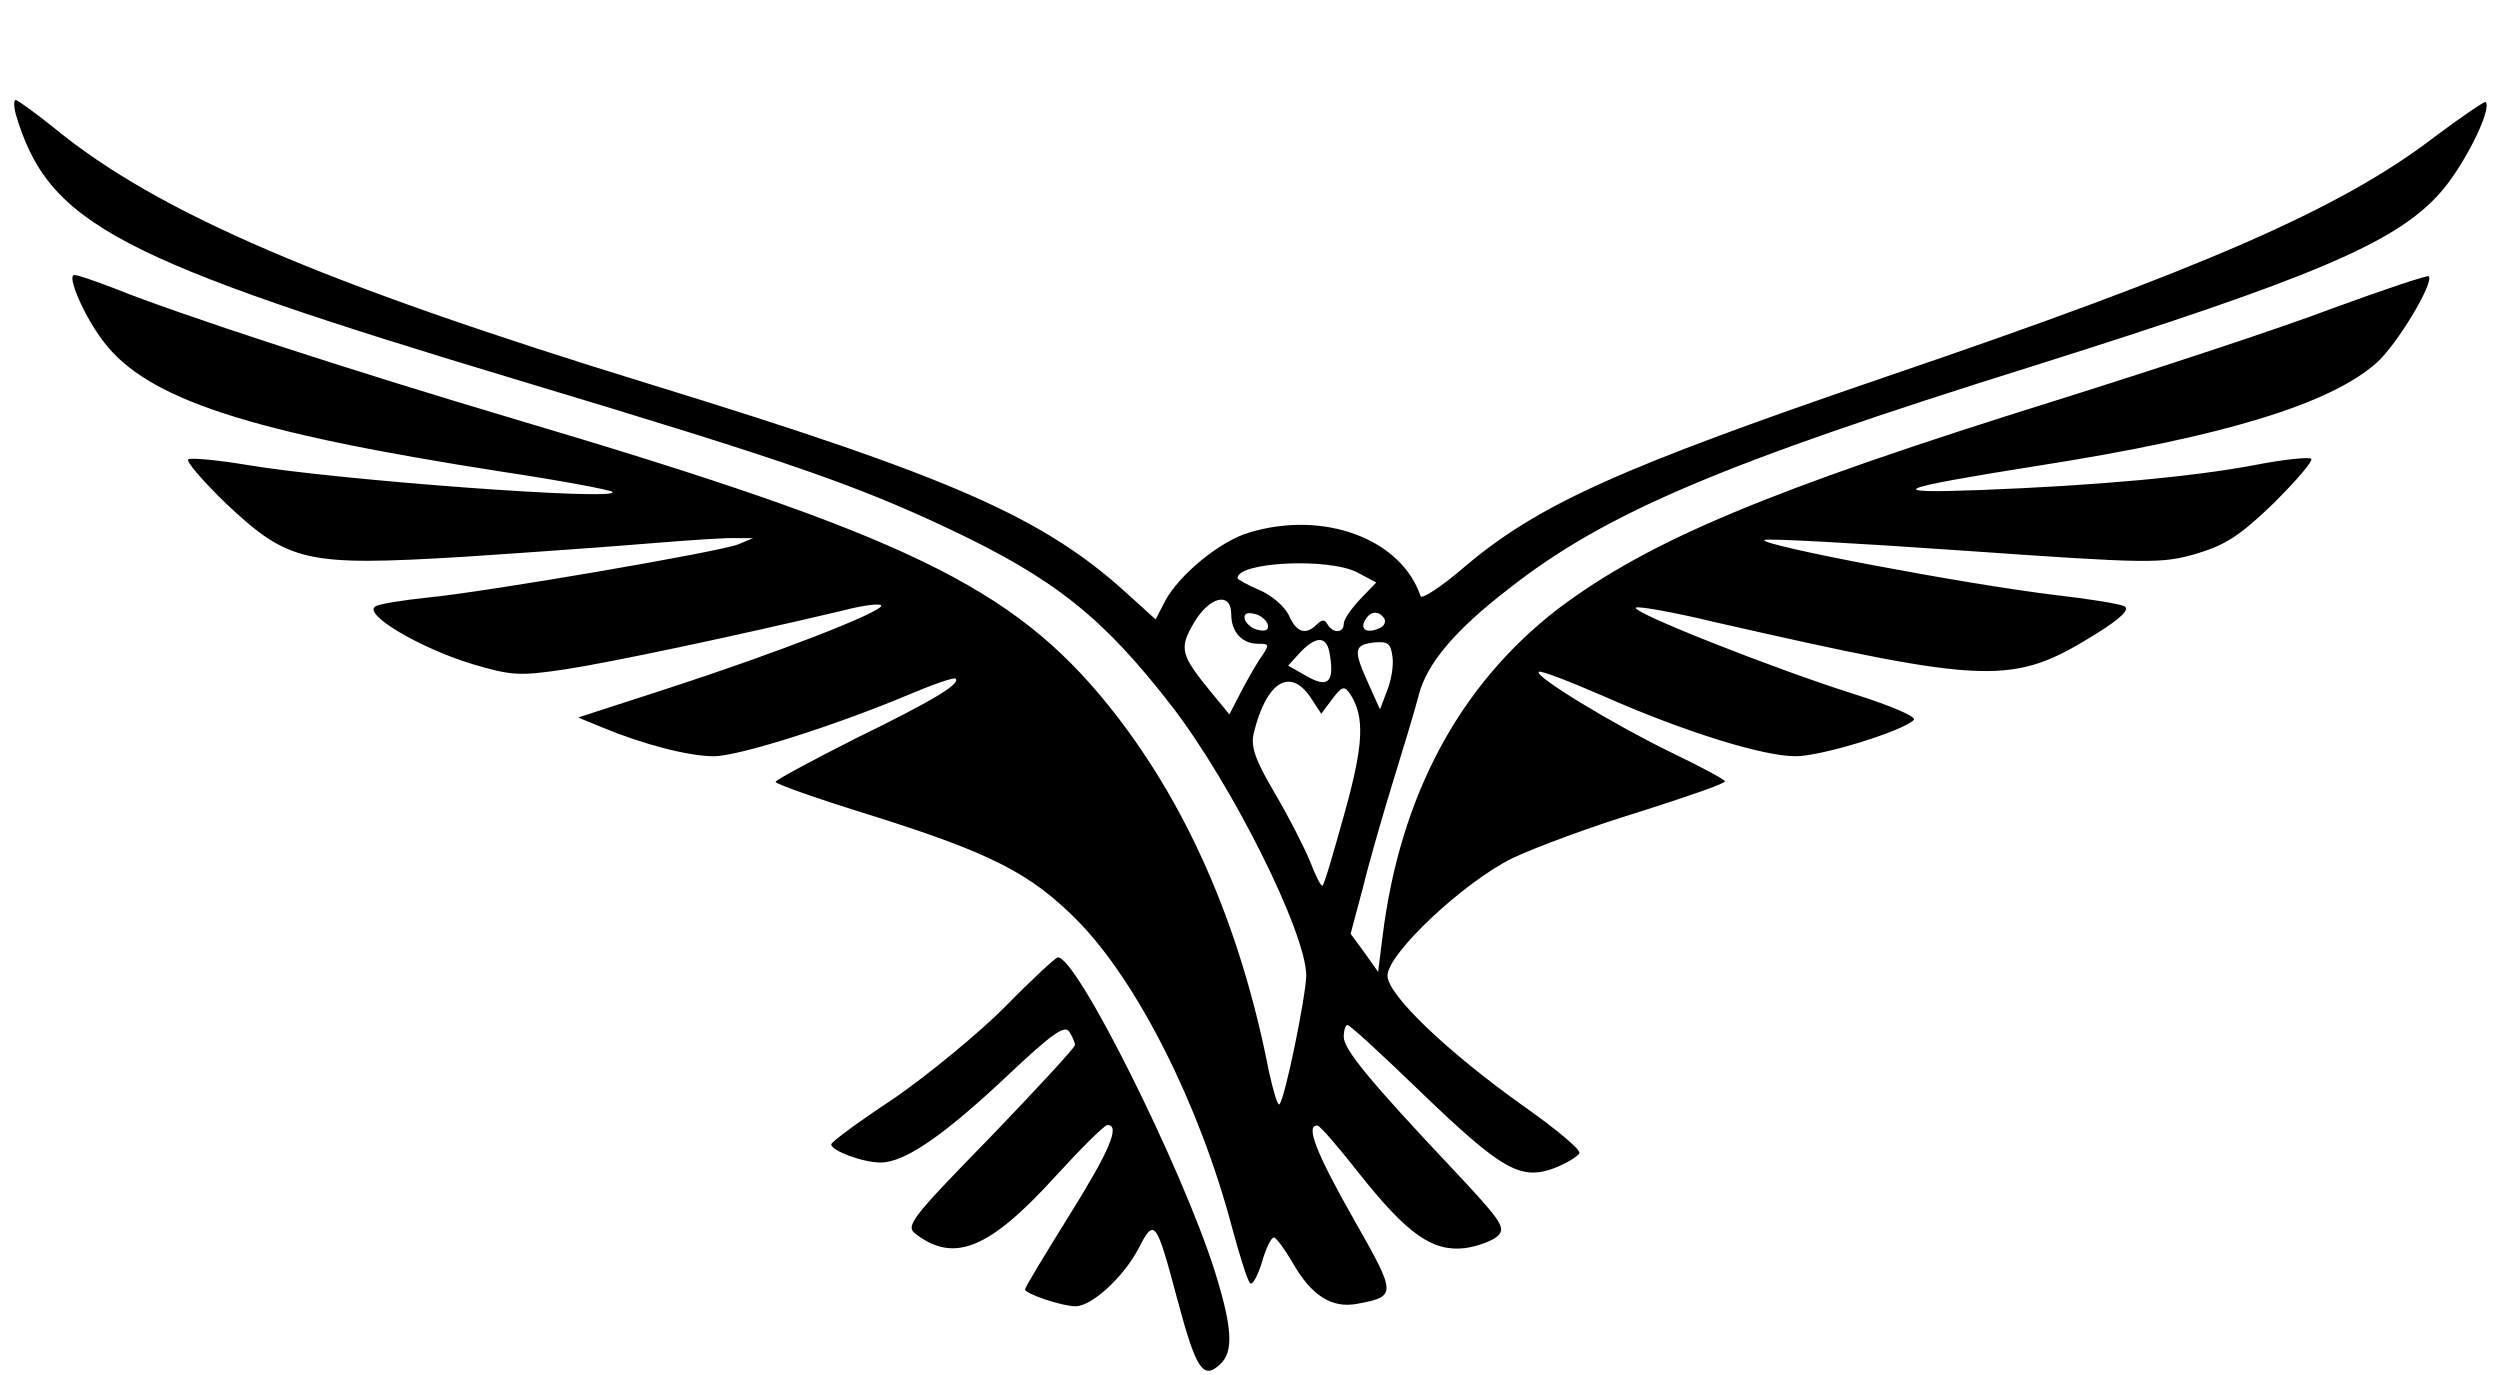 <?xml version="1.0" standalone="no"?>
<!DOCTYPE svg PUBLIC "-//W3C//DTD SVG 20010904//EN"
 "http://www.w3.org/TR/2001/REC-SVG-20010904/DTD/svg10.dtd">
<svg version="1.0" xmlns="http://www.w3.org/2000/svg"
 width="400pt" height="220pt" viewBox="0 0 400 220"
 preserveAspectRatio="xMidYMid meet">

<g transform="translate(0,220) scale(0.1,-0.1)"
fill="#000000" stroke="none">
<path d="M25 2018 c52 -176 158 -232 810 -428 429 -129 534 -166 681 -235 172
-81 249 -143 359 -285 97 -126 215 -363 215 -431 -1 -35 -34 -197 -43 -206 -3
-2 -10 22 -17 54 -46 235 -133 431 -257 585 -153 189 -324 272 -948 457 -266
79 -539 168 -643 210 -29 11 -57 21 -63 21 -13 0 16 -67 47 -107 70 -92 233
-145 639 -208 93 -14 172 -29 175 -32 14 -15 -443 19 -584 43 -48 8 -91 12
-95 9 -3 -4 24 -35 61 -71 100 -94 128 -100 378 -85 107 7 245 17 305 22 61 5
121 9 135 8 l25 0 -24 -10 c-30 -12 -403 -76 -496 -85 -38 -4 -77 -10 -84 -14
-22 -12 69 -66 153 -92 64 -19 76 -20 150 -9 72 11 262 51 444 94 34 9 62 12
62 8 0 -11 -171 -77 -340 -132 l-145 -47 39 -16 c65 -27 138 -46 178 -46 40 0
197 50 313 99 38 16 72 28 74 25 8 -8 -34 -34 -161 -96 -69 -35 -127 -66 -127
-69 -1 -3 67 -27 151 -53 194 -61 257 -93 333 -170 95 -97 194 -293 246 -489
12 -45 25 -86 29 -90 4 -4 12 11 19 33 6 22 15 40 19 40 4 0 17 -18 30 -40 30
-53 63 -74 104 -66 63 12 63 14 -7 137 -59 104 -77 150 -57 148 4 0 34 -35 67
-77 77 -97 117 -125 169 -119 21 3 45 12 53 20 13 13 3 26 -74 108 -131 139
-173 190 -173 210 0 11 3 19 6 19 4 0 57 -49 118 -108 129 -124 159 -141 213
-121 20 8 38 19 40 24 2 6 -38 39 -89 75 -121 86 -218 178 -218 209 0 35 121
149 200 188 36 17 127 51 203 74 75 24 137 45 137 49 -1 3 -40 24 -88 47 -94
46 -217 121 -210 128 2 3 49 -15 104 -39 129 -57 255 -96 307 -96 41 0 171 40
189 58 5 5 -34 22 -94 41 -130 41 -365 134 -350 139 6 2 62 -8 124 -23 444
-101 478 -102 612 -19 40 25 54 39 45 44 -8 4 -58 12 -111 18 -148 18 -474 80
-465 88 3 3 146 -5 318 -17 300 -21 317 -21 373 -5 47 14 70 29 124 81 36 36
63 67 60 71 -4 3 -44 -1 -90 -10 -100 -19 -256 -33 -438 -40 -160 -6 -141 2
92 39 294 46 465 98 540 164 33 29 93 129 84 139 -2 2 -71 -21 -153 -51 -81
-31 -279 -96 -438 -146 -468 -146 -657 -226 -802 -335 -157 -121 -253 -298
-281 -525 l-7 -56 -22 31 -22 30 20 75 c10 41 32 117 48 169 16 52 35 114 41
138 13 50 57 103 144 170 154 121 339 200 841 357 444 140 577 196 648 275 38
42 85 135 74 147 -2 1 -39 -24 -83 -57 -149 -114 -369 -210 -874 -382 -430
-147 -559 -205 -678 -306 -36 -31 -67 -51 -69 -46 -31 92 -155 138 -274 102
-46 -13 -113 -68 -135 -110 l-15 -29 -42 38 c-136 125 -282 189 -766 338 -524
161 -788 274 -954 410 -31 25 -59 45 -62 45 -3 0 -3 -10 0 -22z m2147 -734
l30 -16 -26 -27 c-14 -15 -26 -32 -26 -39 0 -15 -17 -16 -26 -1 -4 8 -9 8 -17
0 -18 -18 -33 -13 -45 15 -7 14 -28 32 -47 40 -19 8 -35 17 -35 19 0 26 146
33 192 9z m-202 -67 c0 -28 17 -47 43 -47 19 0 19 -1 1 -27 -10 -16 -24 -41
-32 -57 l-15 -29 -28 34 c-50 61 -53 71 -29 112 25 43 60 51 60 14z m58 -15
c3 -9 -2 -13 -14 -10 -9 1 -19 9 -22 16 -3 9 2 13 14 10 9 -1 19 -9 22 -16z
m187 8 c3 -6 -1 -13 -10 -16 -19 -8 -30 0 -20 15 8 14 22 14 30 1z m-87 -59
c7 -43 -4 -52 -37 -33 l-30 17 21 23 c26 26 42 24 46 -7z m91 -57 l-11 -29
-18 40 c-25 55 -24 63 8 67 23 2 27 -1 30 -23 2 -14 -2 -38 -9 -55z m-122 -10
l17 -26 18 24 c15 20 19 21 28 8 24 -37 22 -81 -9 -192 -17 -61 -32 -113 -35
-115 -2 -2 -11 15 -20 39 -10 24 -35 73 -57 110 -31 53 -38 73 -33 95 20 82
58 106 91 57z"/>
<path d="M1608 589 c-42 -42 -122 -108 -177 -146 -56 -37 -101 -70 -101 -74 0
-10 50 -29 79 -29 39 0 102 44 204 140 70 66 91 81 98 69 5 -8 9 -17 9 -21 0
-4 -61 -70 -136 -148 -129 -132 -136 -142 -118 -155 61 -46 117 -23 221 91 42
46 80 84 85 84 21 0 3 -42 -62 -146 -38 -61 -70 -114 -70 -117 0 -7 59 -27 81
-27 26 0 77 47 101 93 25 49 28 45 62 -83 30 -112 41 -128 68 -103 22 20 20
58 -8 148 -53 168 -224 510 -252 503 -4 -1 -42 -36 -84 -79z"/>
</g>
</svg>
